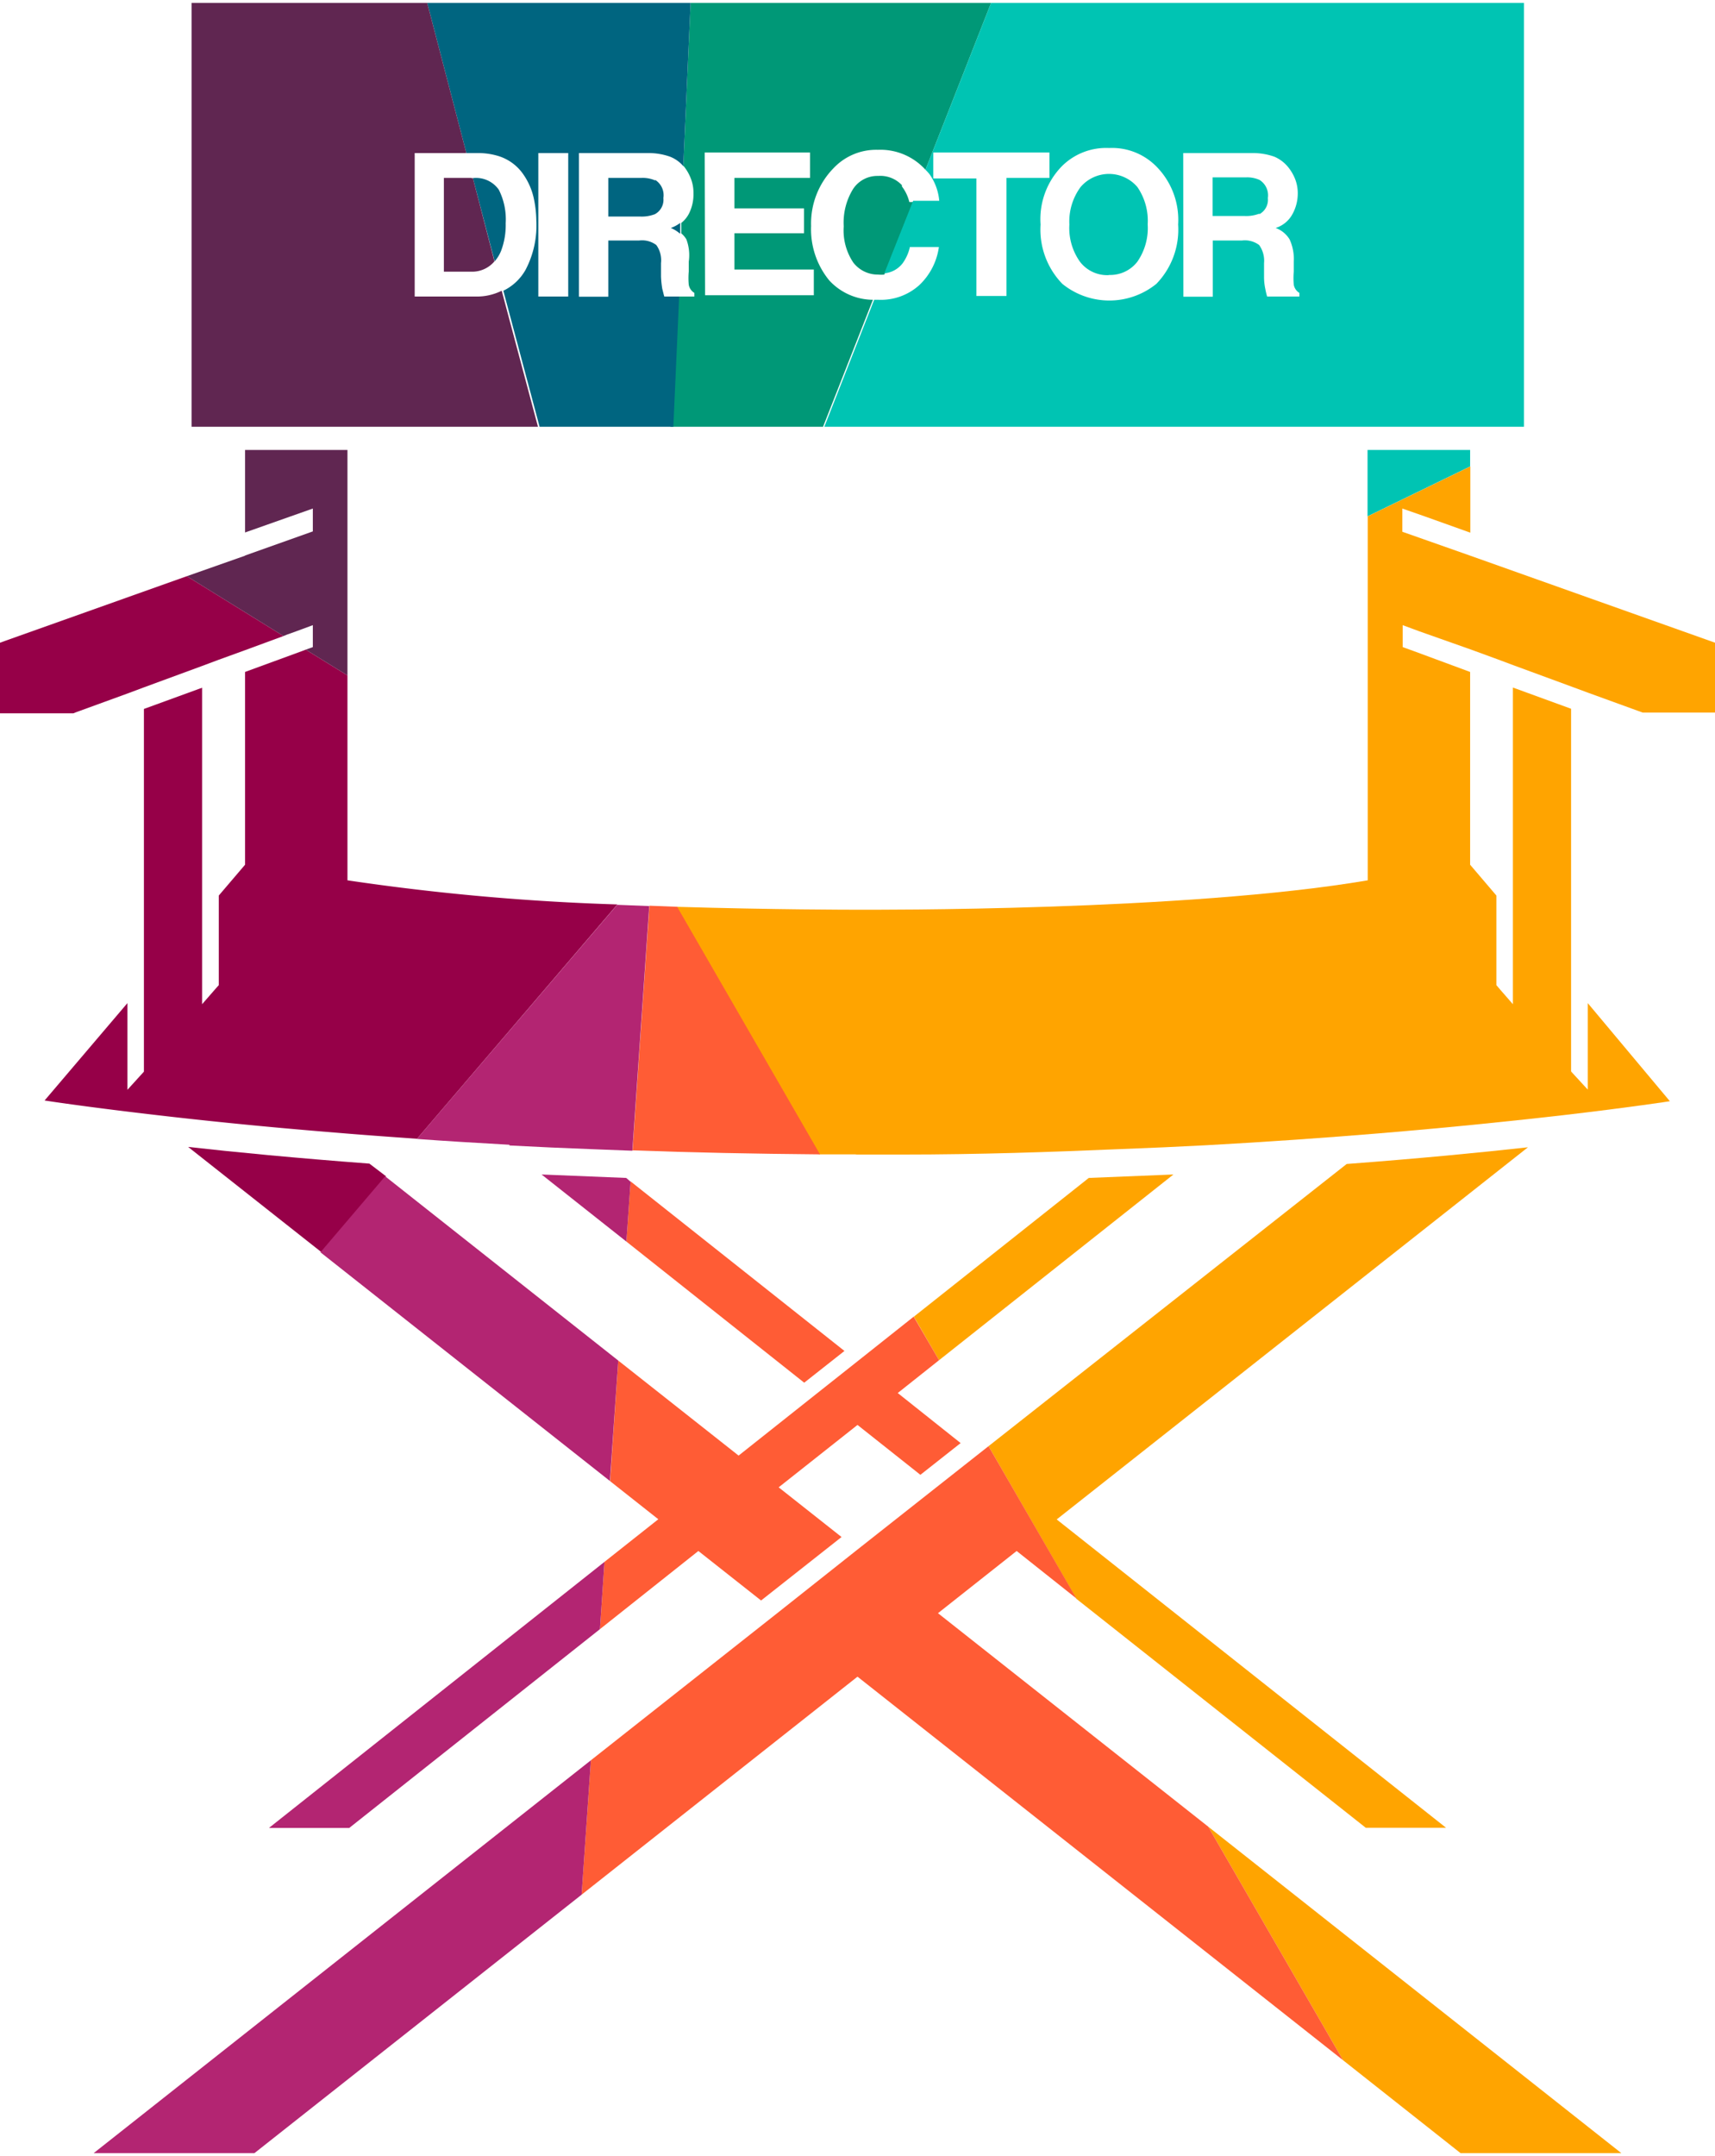 <svg xmlns:xlink="http://www.w3.org/1999/xlink" viewBox="0 0 94.62 118.56" xmlns="http://www.w3.org/2000/svg" width="195"  height="245" ><path d="m16.66 35.74-3.14 1.15v10.63l-1.45 1.7v4.94l-.23.26-.69.79v-17.45l-3.21 1.17v20l-.91 1v-4.78l-4.57 5.37s2.12.33 5.89.77c2.63.31 6.05.67 10.15 1 1.42.12 2.93.23 4.51.34l11.05-12.92a128.51 128.51 0 0 1 -14.89-1.33v-11.3l-2.3-1.42z" fill="#960048"></path><path d="m20.38 64c-4-.3-7.43-.63-10-.92l7.35 5.8 3.57-4.18z" fill="#960048"></path><path d="m.3 35.17-.3.11v3.89h4.05l.03-.01.12-.05 2.83-1.03.91-.34 3.21-1.18.91-.34 1.46-.53 2.12-.78-5.33-3.3z" fill="#960048"></path><path d="m49.76 10.05a1.63 1.63 0 0 0 -1.31-.51 1.6 1.6 0 0 0 -1.39.73 3.53 3.53 0 0 0 -.51 2.05 3.18 3.18 0 0 0 .53 2 1.71 1.71 0 0 0 1.37.66 1.87 1.87 0 0 0 .34 0l1.59-4h-.21a2.3 2.3 0 0 0 -.41-.86" fill="#009877"></path><path d="m37.72 9a2.5 2.5 0 0 1 .39.67 2.16 2.16 0 0 1 .15.83 2.36 2.36 0 0 1 -.26 1.14 1.6 1.6 0 0 1 -.41.49v.58a1.23 1.23 0 0 1 .28.33 2.49 2.49 0 0 1 .13 1.23v.54a4 4 0 0 0 0 .73.66.66 0 0 0 .31.45v.2h-1l-.32 7.18h8.42l2.75-7a3.31 3.31 0 0 1 -2.41-1.07 4.45 4.45 0 0 1 -1-3 4.36 4.36 0 0 1 1.25-3.2 3.23 3.23 0 0 1 2.43-1 3.35 3.35 0 0 1 2.63 1.1l3.62-9.2h-16.58l-.4 9m1.18-.75h5.81v1.4h-4.17v1.68h3.84v1.37h-3.84v2h4.38v1.42h-6z" fill="#009877"></path><path d="m51.28 9.44a3 3 0 0 1 .54 1.47h-1.44l-1.59 4a1.44 1.44 0 0 0 1-.54 2.42 2.42 0 0 0 .41-.91h1.6a3.56 3.56 0 0 1 -1.08 2.1 3.16 3.16 0 0 1 -2.24.81h-.25l-2.75 7h38.6v-23.37h-29.4l-3.62 9.2a2.61 2.61 0 0 1 .22.24m14-1.16h3.79a3.51 3.51 0 0 1 1.24.2 2 2 0 0 1 .74.55 2.53 2.53 0 0 1 .4.67 2.16 2.16 0 0 1 .15.83 2.36 2.36 0 0 1 -.29 1.11 1.6 1.6 0 0 1 -.93.77 1.5 1.5 0 0 1 .77.63 2.61 2.61 0 0 1 .23 1.23v.54a4 4 0 0 0 0 .73.66.66 0 0 0 .31.45v.2h-1.78a4 4 0 0 1 -.1-.42 3.14 3.14 0 0 1 -.07-.68v-.74a1.49 1.49 0 0 0 -.27-1 1.32 1.32 0 0 0 -.94-.25h-1.62v3.1h-1.62zm-4.09-.28a3.43 3.43 0 0 1 2.59 1 4.18 4.18 0 0 1 1.22 3.22 4.3 4.3 0 0 1 -1.2 3.27 4.12 4.12 0 0 1 -5.19 0 4.3 4.3 0 0 1 -1.2-3.27 4.18 4.18 0 0 1 1.18-3.22 3.46 3.46 0 0 1 2.6-1m-9.7.25h6.41v1.4h-2.37v6.51h-1.66v-6.48h-2.38z" fill="#00C4B3"></path><path d="m61.19 15a1.89 1.89 0 0 0 1.56-.73 3.26 3.26 0 0 0 .57-2.06 3.28 3.28 0 0 0 -.57-2.06 2.06 2.06 0 0 0 -3.13 0 3.2 3.2 0 0 0 -.62 2.07 3.2 3.2 0 0 0 .59 2.06 1.89 1.89 0 0 0 1.57.73" fill="#00C4B3"></path><path d="m69.48 11.65a.9.9 0 0 0 .47-.89 1 1 0 0 0 -.46-1 1.66 1.66 0 0 0 -.76-.14h-1.83v2.13h1.79a2 2 0 0 0 .79-.13" fill="#00C4B3"></path><path d="m81.11 24.65h-5.66v3.66l5.66-2.75z" fill="#00C4B3"></path><path d="m36.15 9.79a1.7 1.7 0 0 0 -.77-.14h-1.82v2.13h1.78a2 2 0 0 0 .79-.13.9.9 0 0 0 .47-.89 1 1 0 0 0 -.45-1" fill="#006580"></path><path d="m26.3 8.28a3.81 3.81 0 0 1 1.22.17 2.6 2.6 0 0 1 1.35 1 3.68 3.68 0 0 1 .57 1.28 6.13 6.13 0 0 1 .15 1.27 5.25 5.25 0 0 1 -.59 2.71 2.8 2.8 0 0 1 -1.23 1.16l2 7.5h7.38l.32-7.18h-.82c-.05-.17-.08-.32-.11-.42a5.23 5.23 0 0 1 -.07-.68v-.74a1.44 1.44 0 0 0 -.26-1 1.31 1.31 0 0 0 -.94-.25h-1.71v3.1h-1.62v-7.92h3.78a3.53 3.53 0 0 1 1.25.2 1.86 1.86 0 0 1 .73.52l.4-9h-14.53l2.16 8.28zm3.4 0h1.65v7.91h-1.65z" fill="#006580"></path><path d="m37.53 12.71v-.58a2 2 0 0 1 -.52.28 1.78 1.78 0 0 1 .49.3" fill="#006580"></path><path d="m26.09 9.66 1.2 4.59a2 2 0 0 0 .36-.59 4 4 0 0 0 .25-1.51 3.62 3.62 0 0 0 -.38-1.85 1.53 1.53 0 0 0 -1.43-.64" fill="#006580"></path><path d="m26 9.65h-1.51v5.17h1.51a1.61 1.61 0 0 0 1.28-.57l-1.19-4.59h-.09" fill="#602651"></path><path d="m19.17 23.37h10.51l-2-7.5a3.06 3.06 0 0 1 -1.42.32h-3.38v-7.91h2.85l-2.16-8.28h-13v23.37h8.63z" fill="#602651"></path><path d="m15.64 34.91.17-.07.53-.19.92-.34v.57.64l-.39.14 2.3 1.42v-12.43h-5.65v4.55l2.52-.89 1.22-.43v1.26l-3.74 1.33v.01l-3.21 1.13z" fill="#602651"></path><path d="m75.35 100.62h4.43l-21.48-17 26-20.52c-2.62.29-6 .62-10 .92l-19.76 15.56 4.85 8.42z" fill="#FFA400"></path><path d="m80.58 118.56h8.87l-22.79-18 7.44 12.88z" fill="#FFA400"></path><path d="m64.74 64.6-4.67.19-9.65 7.65 1.39 2.4z" fill="#FFA400"></path><path d="m47.27 63.5h2.52c4.23 0 8.24-.14 12-.3 1.62-.06 3.19-.13 4.7-.21 3.49-.19 6.71-.42 9.61-.66 4.09-.34 7.52-.7 10.14-1 3.77-.44 5.89-.77 5.89-.77l-4.53-5.41v4.77l-.92-1v-20l-3.21-1.17v17.46l-.69-.79-.22-.26v-4.94l-1.45-1.7v-10.63l-3.11-1.15-.61-.22v-1.21l.92.34 2.83 1 1.45.53.91.34 3.21 1.18.92.34 3 1.09h4v-3.85l-13.51-4.8-3.75-1.32v-1.28l1.23.43 2.52.9v-3.65l-5.66 2.75v20.07c-10.05 1.71-27.36 1.62-28.15 1.62-.37 0-4.6 0-10-.16l7.88 13.65h2" fill="#FFA400"></path><path d="m45.24 63.49-7.88-13.65-1.53-.06-.93 13.49c3.28.12 6.74.19 10.34.22" fill="#FF5C35"></path><path d="m47.31 92.29 26.79 21.15-7.44-12.88-14.91-11.77 4.34-3.43 3.3 2.62-4.85-8.4-.66.52-2.22 1.75-4.35 3.43-4.43 3.51-10.28 8.11-.51 7.41z" fill="#FF5C35"></path><path d="m46.59 74.33-11.8-9.35-.23 3.32 9.81 7.78z" fill="#FF5C35"></path><path d="m36.32 83.61-2.97 2.35-.25 3.71 5.43-4.31 3.46 2.73 4.44-3.5-3.47-2.74 4.35-3.44 3.47 2.75 2.22-1.75-3.47-2.76 2.28-1.81-1.4-2.4-3.1 2.46-2.21 1.75-4.35 3.45-6.64-5.24-.45 6.65z" fill="#FF5C35"></path><g fill="#B32572"><path d="m14.84 100.63h4.43l13.83-10.96.25-3.71z" fill="#B32572"></path><path d="m34.11 74.86-12.86-10.16-3.57 4.19 15.97 12.61z" fill="#B32572"></path><path d="m32.09 104.31.51-7.41-27.43 21.66h8.87z" fill="#B32572"></path><path d="m28.11 63c1.51.08 3.08.15 4.7.21l2.08.08.93-13.49-1.77-.07-11.05 12.91c1.63.12 3.33.22 5.1.32" fill="#B32572"></path><path d="m34.55 64.79-4.67-.19 4.68 3.7.23-3.3z" fill="#B32572"></path></g></svg>